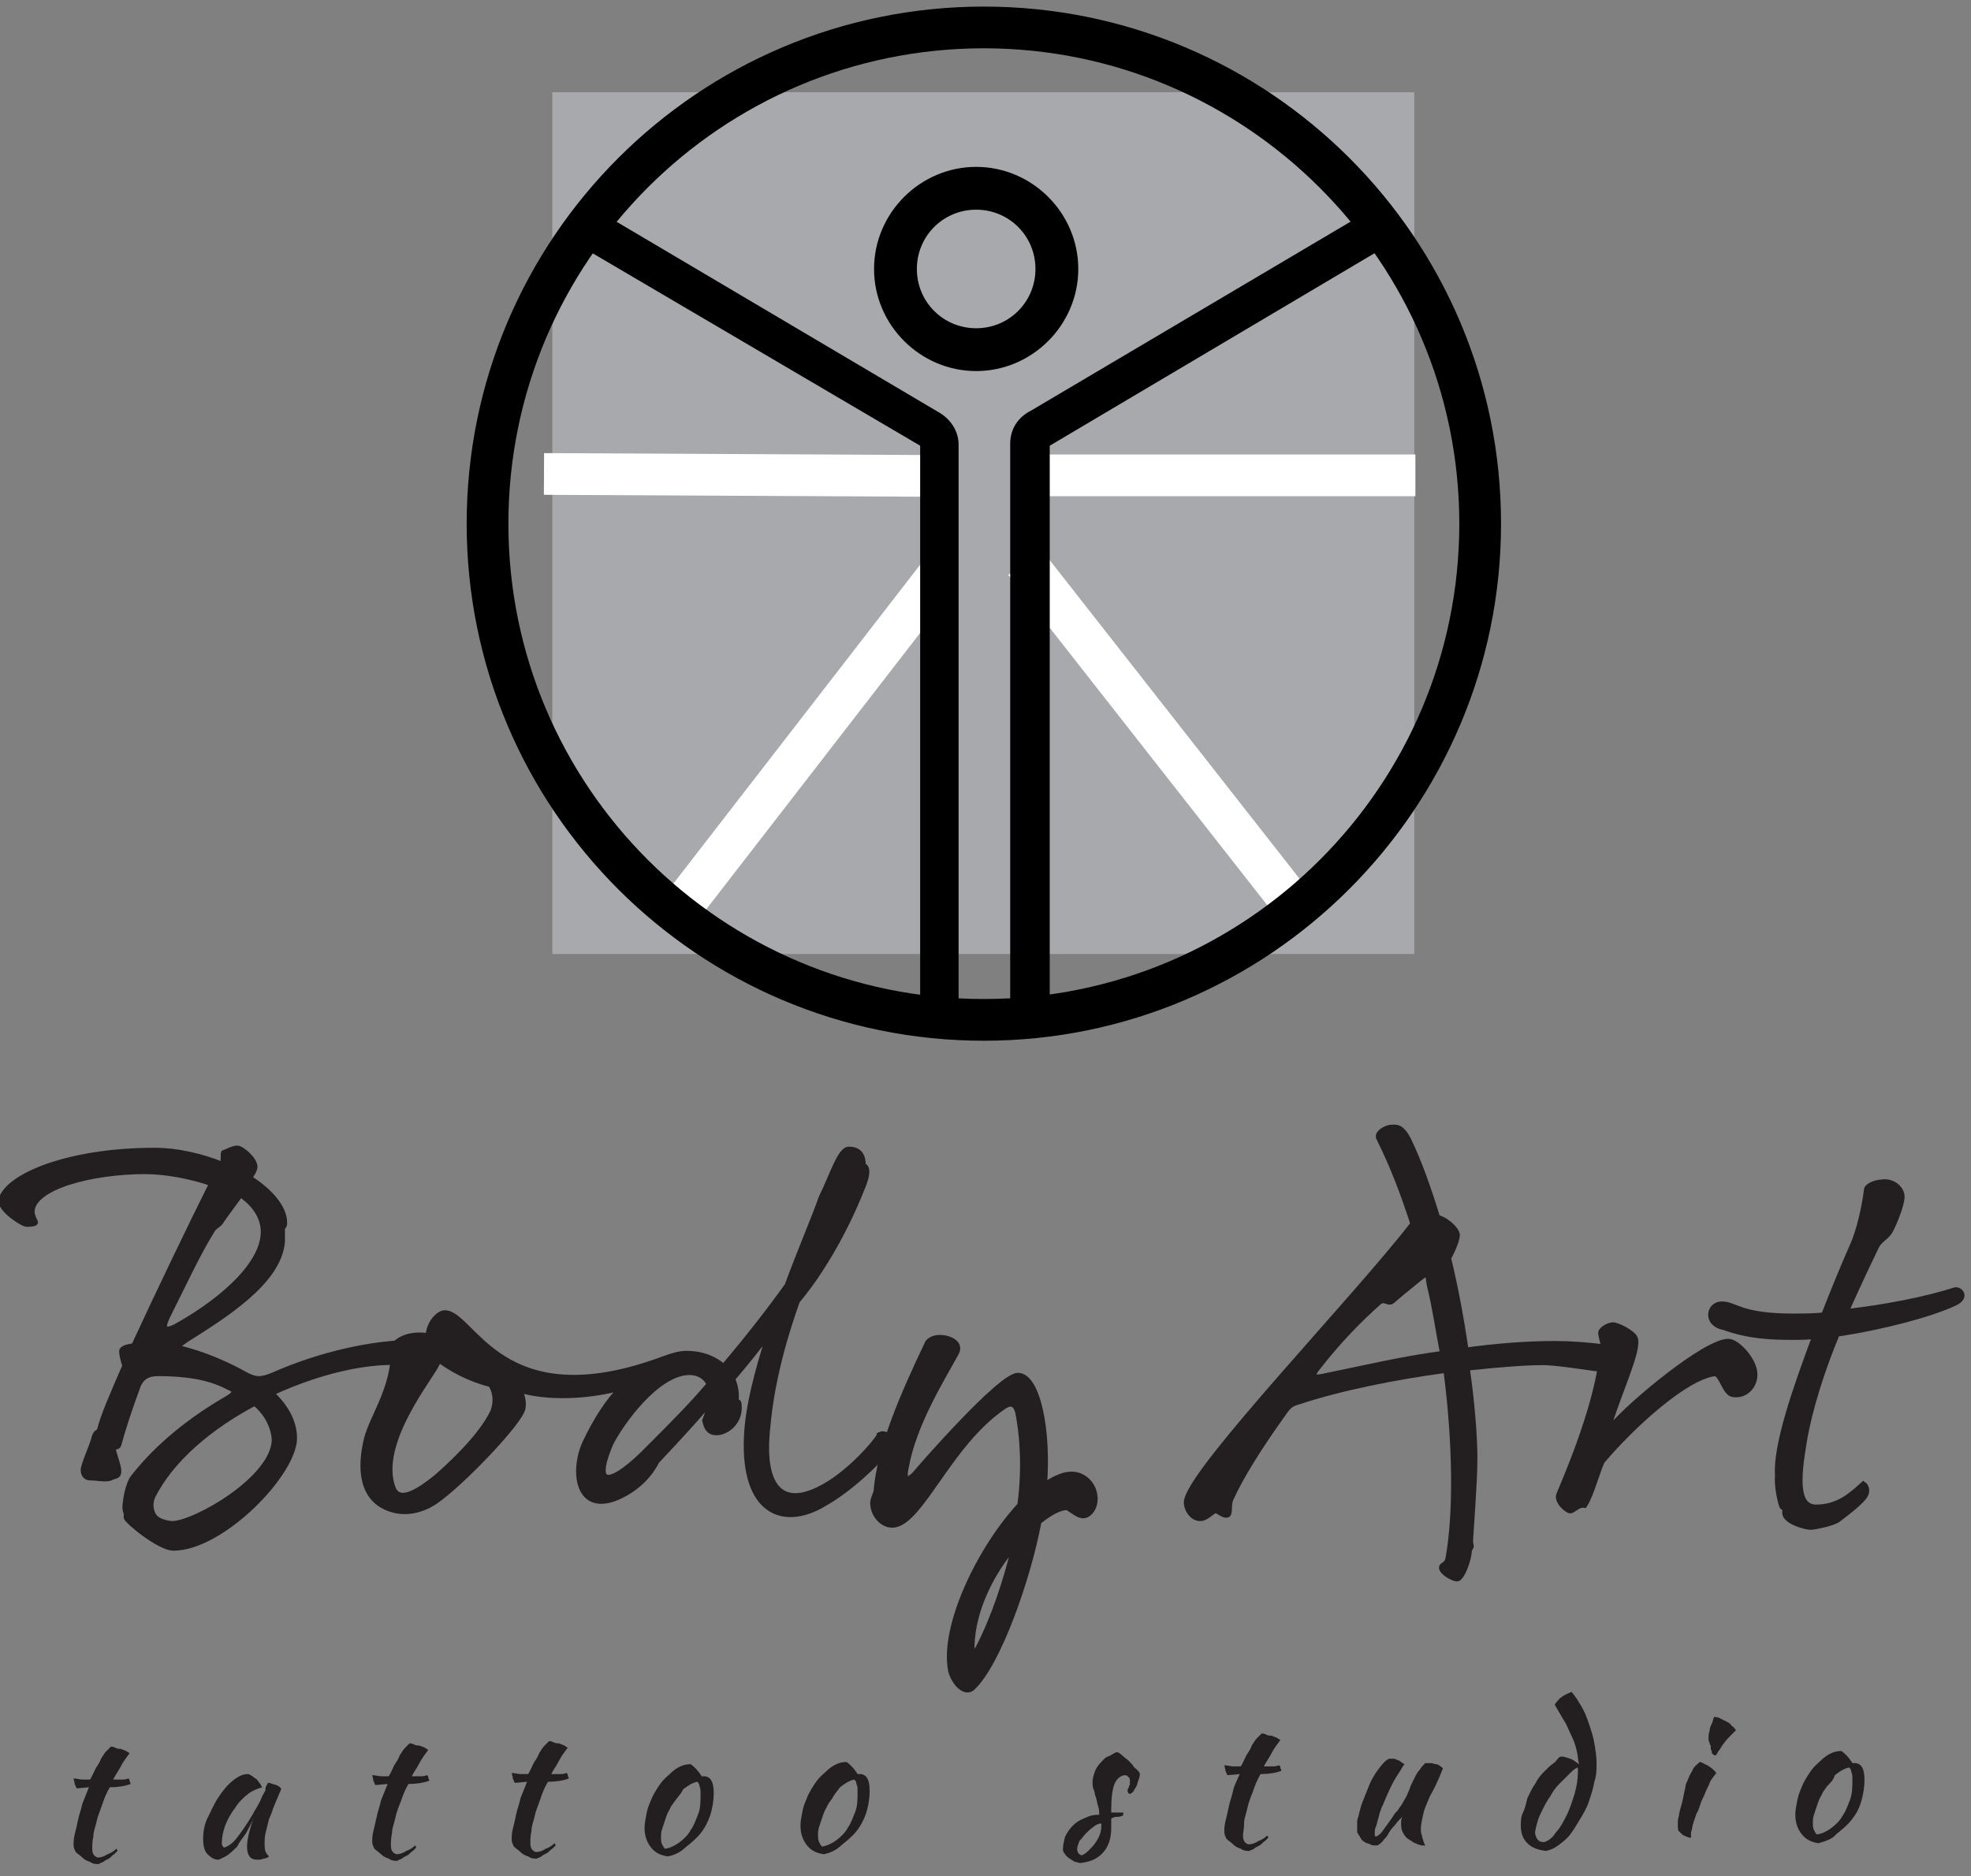 <?xml version="1.0" encoding="utf-8"?>
<!-- Generator: Adobe Illustrator 27.2.0, SVG Export Plug-In . SVG Version: 6.00 Build 0)  -->
<svg version="1.1" id="Layer_1" xmlns="http://www.w3.org/2000/svg" xmlns:xlink="http://www.w3.org/1999/xlink" x="0px" y="0px"
	 viewBox="0 0 179.5 170.9" style="enable-background:new 0 0 179.5 170.9;" xml:space="preserve">
<rect x="0" y="0" width="179.5" height="170.9" fill="#808080" stroke="none"/>
<style type="text/css">
	.st0{fill:#A7A9AC;}
	.st1{fill:#FFFFFF;}
	.st2{fill:#231F20;stroke:#231F20;stroke-width:0.5;stroke-miterlimit:10;}
	.st3{fill:#231F20;}
</style>
<g>
	<g>
		<rect x="50.3" y="8.4" class="st0" width="78.5" height="78.5"/>
	</g>
</g>
<g>
	<g>
		<rect x="94.9" y="41.4" class="st1" width="34" height="3.8"/>
	</g>
</g>
<g>
	<g>
		
			<rect x="65.1" y="25.7" transform="matrix(5.050171e-03 -1 1 5.050171e-03 23.502 110.043)" class="st1" width="3.8" height="35.1"/>
	</g>
</g>
<g>
	<g>
		
			<rect x="103.9" y="46.9" transform="matrix(0.787 -0.617 0.617 0.787 -18.882 79.566)" class="st1" width="3.8" height="40.5"/>
	</g>
</g>
<g>
	<g>
		
			<rect x="54.3" y="65.9" transform="matrix(0.612 -0.791 0.791 0.612 -25.121 84.514)" class="st1" width="38.6" height="3.8"/>
	</g>
</g>
<g>
	<g>
		<path d="M89.6,94.8c-26,0-47.1-21.1-47.1-47.1c0-26,21.1-47.1,47.1-47.1c26,0,47.1,21.1,47.1,47.1
			C136.7,73.6,115.6,94.8,89.6,94.8z M89.6,4.4c-23.9,0-43.3,19.4-43.3,43.3s19.4,43.3,43.3,43.3c23.9,0,43.3-19.4,43.3-43.3
			S113.4,4.4,89.6,4.4z"/>
	</g>
</g>
<g>
	<path d="M95.6,91H92V40.4c0-1.3,0.7-2.4,1.9-3l30.6-18.1l1.8,3.1L95.6,40.6V91z"/>
</g>
<g>
	<path d="M87.4,91h-3.6l0-50.4L53,22.5l1.8-3.1l30.6,18.1c1.1,0.6,1.9,1.7,1.9,3V91z"/>
</g>
<g>
	<g>
		<path d="M88.9,33.8c-5.1,0-9.3-4.2-9.3-9.3s4.2-9.3,9.3-9.3s9.3,4.2,9.3,9.3S94,33.8,88.9,33.8z M88.9,19.1c-3,0-5.4,2.4-5.4,5.4
			s2.4,5.4,5.4,5.4s5.4-2.4,5.4-5.4S91.9,19.1,88.9,19.1z"/>
	</g>
</g>
<g>
	<g>
		<path class="st2" d="M14.1,104.8c2,0,4.2,0.5,6.2,1.3c0.1-0.6,0-1.1,0.1-1.1s0.8-0.4,1.2-0.4c0.4,0,1.6,1,1.6,1.7
			c0,0.2-0.2,0.6-0.5,1c1.9,1.2,3.2,2.7,3.2,4.1c0,0.4-0.2,0.3-0.2,0.5v1.2c-0.3,3.7-5.4,6.8-8.7,8.9l-1,0.7l1.4,0.4
			c1.7,0.5,3.5,1.3,5.1,2.2c0.8,0.4,1.3,0.4,2.3,0c4.5-2,9.3-3,12.9-3c1.1,0,1.5,0.9,1.5,1.3c0,0.4-0.6,0.9-1.3,0.7
			c-3.1-0.7-8.3,0.3-13.2,2.6c1.3,1.2,2.1,2.6,2.1,4.1c0,3.2-6.6,10-11,10c-1.3,0-4.3-2.5-4.3-2.8c0.1-0.3-0.1-0.5-0.1-0.9
			c0-0.4,0.2-2.1,0.8-2.8c2.2-2.8,5.2-5.2,8.5-7.1c1-0.6,0.7-0.8,0-1.1c-1.7-0.9-3.9-1.2-6.3-1.2c-1,0-1.6,0.4-1.9,1.3
			c-0.7,1.9-1.3,3.7-1.7,5.2c-0.1,0.3-0.5,0.1-0.5,0.4s0.5,1.5,0.5,2s-0.3,0.4-0.7,0.6s-1.3,0-1.9,0c-0.3,0-0.6-0.2-0.6-0.7
			s0.9-2.4,1-3c0.2-0.6,0.4-0.3,0.5-0.7c0.3-1.2,1.2-3.3,2.3-5.8c-0.2-0.5-0.3-1.1-0.3-1.3c0-0.3,0.5-0.4,1.1-0.5
			c2.4-5.2,5.4-11.4,7.1-14.8c-2-0.7-4.3-1.1-6.1-1.1c-4.8,0-10.3,1.4-10.3,3.7c0,0.3,0.2,0.7,0.3,0.9s-0.6,0.2-0.8,0.2
			c-0.3,0-2.4-1.3-2.3-2.2C0.7,107.1,6.3,104.8,14.1,104.8z M23.2,127.8c-4,2.1-7.6,5.1-9.3,8.5c-0.4,0.9,0,1.8,0.3,2
			c0.3,0.3,1.1,0.5,1.5,0.5c2,0,9.3-4.1,9.3-7.7C24.9,129.9,24.3,128.7,23.2,127.8z M15.2,120c-0.5,1.1-0.2,1.3,0.7,0.9
			c3.5-1.9,8.1-5.4,8.1-8.7c0-1.4-0.9-2.6-2.1-3.4c-0.8,1.1-1.7,2.3-1.8,2.5c-0.2,0.3-0.6,0.4-0.8,0.8C18.1,114,16.7,117,15.2,120z"
			/>
		<path class="st2" d="M39,121.7c0.1-1.3,1-2.1,1.5-2.1c2.6,0,5.1,9.7,19.9,4.2c0.8-0.3,1.5-0.5,2.1-0.5c1.5,0,2.6,0.5,3.4,1.2
			c2.3-2.7,4.3-5.3,5.8-7.4c1.3-3.5,2.6-6.5,3.1-8c1-2,1.7-4.4,2.5-4.4c1,0,1.3,0.6,1.3,1.5c0.2,0,0.6,0.3,0,1.8
			c-0.8,2.1-2.9,6.8-6,10.5c-1,2.8-2.3,7-2.7,11.5c-0.6,5.5,1.3,7.3,4.6,5.7c2.8-1.3,5.6-4.7,5.6-5c0.2-0.1,0.4-0.1,0.6,0
			c0.3,0.1,0.7,0.7,0.3,1.2c-1.1,1.3-3.5,3.7-6,5.1c-3.7,2.2-7.3,0.7-7-6.1c0.1-2.7,1-6.1,2.1-9.5c-1.1,1.4-2.2,2.8-3.4,4.2
			c0.3,0.7,0.4,1.4,0.3,2c0,0.3,0.3-0.2,0.3,0.5c0.1,1.7-1.6,2.7-2.5,2.3c-0.4-0.2-0.5-0.6-0.6-1c0.2-0.5,0.4-1.1,0.4-1.6
			c-1.6,1.9-3.3,3.7-4.8,5.3c-0.8,1.6-2.2,2.7-3.6,3.3c-3.6,1.5-4.1-2.4-2.9-5c1-2.1,2.1-3.8,3.3-5c-3,0.8-6.6,1-9.3,0.2
			c0.3,0.6,0.4,1.2,0.3,1.7c-0.3,1.3-5.3,6.5-7.6,8.2c-1.4,1.1-3,1.4-4.3,1c-3-0.9-2.8-4.1-2.4-6c0.4-2.3,2.6-4.7,2.6-8.9
			C36.1,122.1,37.3,121.4,39,121.7z M39.9,123.8c0,0.2,0,0.3-0.1,0.4c-0.5,1.2-5.6,7.3-4,11.4c0.6,1.4,2.4,0.2,3.9-1
			c0.8-0.7,4-3.5,5.2-6c0.3-0.8,0.3-1.7-0.2-2.5C42.7,125.6,41.1,124.7,39.9,123.8z M64.6,126.1c-0.3-0.7-1-1.1-1.8-1.1
			c-3,0-6.3,4.7-7.2,6.5c-1.9,4.5,0.4,3.6,3.5,0.4C61.1,129.9,63,128,64.6,126.1z"/>
		<path class="st2" d="M86.1,121.9c0.5,0.1,1.4,0.5,1,1.3c-1.3,2.4-3.9,6.5-4.6,10.5c-0.3,1.4,0.3,1.1,0.8,0.6c0.5-0.6,7.8-9,9.4-9
			c1.8,0,2.8,5,2.4,10c0.9-0.6,1.7-1,2.5-1c1.1,0,2,0.9,2.1,2c0.1,0.8-0.3,1.5-0.8,1.7c-0.5,0.2-0.9-0.2-1.7-0.7
			c-0.7,0-1.6,0.5-2.6,1.3c-1,5.3-3.7,12.9-6,15.1c-0.7,0.7-1.7-0.4-2-1.5c-0.8-4,2.6-11.1,6.3-15.1c0.4-3,0.3-6-0.2-8.5
			c-0.2-0.7-0.6-1-1.4-0.4c-4.9,3.4-7.4,10.4-9.9,10.7c-1,0.1-1.9-0.9-1.9-2c0-0.3,0.2-0.7,0.3-1c0.3-4,2.5-9,4.7-13.6
			C84.9,121.8,85.6,121.8,86.1,121.9z M92.4,140.8c-2,2.3-3.8,5.7-3.9,9.1c0,0.8,0.2,1,0.6,0.2C90.5,147.4,91.6,144.1,92.4,140.8z"
			/>
		<path class="st2" d="M108.1,136.6c0.8-3.2,15.4-18.4,20.5-25c0,0,0,0,0.1-0.1c-0.9-2.8-1.9-5.4-3.1-7.8c-0.3-0.5,0.7-1,1.1-1
			c0.4,0,0.9-0.2,1.6,1.2c1,2.1,1.8,4.4,2.6,7c1,0.3,1.8,1.2,1.8,1.6c0,0.4-0.4,1.4-0.8,2.1c0.7,2.9,1.2,5.7,1.6,8.4
			c2.9-0.4,5.7-0.6,8.1-0.6c2.8,0,7,0.5,7,1.1s-2.1,1.2-2.7,1.2c-0.6,0-3.9-0.6-5.4-0.6c-1.7,0-4.1,0.2-6.9,0.5
			c0.5,3.5,0.7,6.5,0.7,8.3c0,2.1-0.4,7.2-0.4,7.5c0,0.3,0.2,0.5-0.1,0.7c0,1-0.7,2.7-1.1,2.7s-1.4-0.6-1.4-1c0-0.3,0.5-0.2,0.6-0.9
			c0.7-3.9,0.7-10.2-0.2-17.1c-4.5,0.6-9.6,1.6-13.5,2.9c-0.8,0.2-1,0.6-1.5,1.3c-2,2.8-3.7,5.5-4.6,7.5c-0.3,0.6,0,1.5-0.4,1.5
			s-0.7-0.4-1-0.4s-0.7,0.6-1.3,0.7C108.5,138.4,107.9,137.2,108.1,136.6z M130.2,117.1c-0.2-1,0-1.4-1-0.6c-1,0.8-2.2,1.8-2.4,2
			c-0.4,0.3-0.7-0.3-1.2,0.1c-1.6,1.4-3.7,3.5-5.7,6.1c-0.4,0.5-0.4,0.9,0.5,0.7c3.5-0.7,7.2-1.6,11-2.1
			C131,121.3,130.7,119.1,130.2,117.1z"/>
		<path class="st2" d="M145.8,121.4c0-0.3,0.7-0.7,1.1-0.7s1.8,0.7,2,1.2c0.4,1-1.4,4.8-2.3,7.7c-0.1,0.4,0.1,0.5,0.3,0.2
			c1.6-1.9,8.4-7.6,10.5-7.6c0.8,0,2.4,1.7,2.4,3c0,1.2-1,2-2,1.8c-0.7-0.1-1-1.8-1.6-1.9c-2.7,0.3-7.6,4.8-10.3,8
			c-0.4,0.8-1,3.1-1.6,4c-0.6-0.1-1,0.5-1.3,0.5s-1.3-0.9-1-1.5c1.4-3.3,3.8-9.3,4-13.7C146,122.3,145.8,121.7,145.8,121.4z"/>
		<path class="st2" d="M173.2,109c0,0.7-0.6,2.2-1,3s-1,0.8-1.4,1.7c-0.2,0.4-1.3,2.7-2.7,5.8c3.5-0.4,7.2-1.1,10-2
			c0.5,0,1,0.7-0.1,1.2c-2.1,1-6.6,2.2-10.7,2.8c-1.3,3.1-2.5,6.8-3,9.8c-0.6,3.5-0.7,6,1.1,6c2,0,3.2-1.1,4.3-2.1
			c0.3,0.2,0.4,0.7,0.1,1.1c-0.5,0.7-2,1.8-2.4,2.1c-0.3,0.3-2.1,0.7-2.5,0.7c-0.4,0-2-0.4-2.3-1.1c-0.1-0.3,0-0.5,0-0.6
			s-0.2,0-0.3-0.2c-0.1-0.2-0.5-1.7-0.4-2.8c-0.2-2.7,1.6-7.9,3.4-12.7c-0.7,0.1-1.4,0.1-2,0.1c-2.1,0-4.1-0.1-6.3-0.9
			c-1.7-0.3-1.4-2.1-0.2-2.1c1.3,0,1.6,1.1,6.5,1.1c0.9,0,1.8,0,2.8-0.1c0.9-2.3,1.8-4.5,2.6-6.3c0.6-1.3,1.1-3.5,1.3-5.1
			c0-0.4,0.9-0.7,1.3-0.7C172.4,107.5,173.2,108.3,173.2,109z"/>
	</g>
</g>
<g>
	<g>
		<path class="st3" d="M7,162.9c-0.1-0.1-0.1-0.2-0.2-0.4c0-0.2-0.1-0.4-0.1-0.5c0.3,0,0.6,0.1,0.8,0.1c0.3,0,0.5,0,0.7,0
			c0.2-0.3,0.3-0.6,0.5-1c0.2-0.3,0.4-0.6,0.5-0.9c0.2-0.3,0.3-0.5,0.5-0.7c0.2-0.2,0.3-0.3,0.4-0.4c0.1,0,0.2,0,0.4,0.1
			s0.3,0.1,0.5,0.1c0.2,0.1,0.3,0.1,0.5,0.2c0.1,0.1,0.2,0.1,0.3,0.2c-0.3,0.4-0.6,0.8-0.8,1.2c-0.2,0.4-0.5,0.8-0.7,1.2
			c0.2,0,0.4,0,0.7,0s0.4,0,0.7-0.1c0.1,0.1,0.1,0.1,0.1,0.2c0,0.1,0.1,0.2,0.1,0.3c-0.5,0.2-1.2,0.3-1.9,0.3
			c-0.3,0.5-0.5,1-0.7,1.6s-0.4,1-0.5,1.5c-0.1,0.5-0.3,0.9-0.3,1.4c-0.1,0.4-0.1,0.8-0.1,1.1c0,0.5,0.2,0.7,0.5,0.8
			c0.3,0,0.6-0.1,0.9-0.3c0.3-0.1,0.6-0.3,0.8-0.5c0.1,0.1,0.1,0.2,0.1,0.2c-0.1,0.1-0.2,0.2-0.3,0.3c-0.2,0.1-0.3,0.3-0.5,0.4
			c-0.2,0.1-0.4,0.2-0.5,0.3c-0.2,0.1-0.3,0.1-0.4,0.2c-0.3,0-0.5,0-0.8-0.2c-0.3-0.1-0.5-0.2-0.7-0.4c-0.2-0.2-0.4-0.3-0.6-0.5
			c-0.1-0.2-0.2-0.4-0.2-0.6c0-0.3,0-0.6,0.1-1c0.1-0.4,0.2-0.8,0.3-1.3s0.3-1,0.4-1.5c0.2-0.5,0.4-1,0.6-1.5L7,162.9z"/>
		<path class="st3" d="M24.4,162.4c0.1,0,0.2,0,0.4,0.1c0.1,0,0.3,0.1,0.4,0.1c0.1,0.1,0.2,0.1,0.3,0.2c0.1,0.1,0.1,0.1,0.1,0.2
			c-0.2,0.5-0.4,0.9-0.6,1.4c-0.2,0.5-0.3,0.9-0.5,1.3c-0.1,0.4-0.2,0.8-0.3,1.2c-0.1,0.4-0.1,0.7-0.1,1c0,0.3,0,0.6,0.1,0.8
			c0.1,0.2,0.2,0.3,0.3,0.4c-0.1,0.1-0.3,0.2-0.5,0.2c-0.2,0.1-0.4,0.1-0.6,0.1c-0.6,0-0.9-0.4-0.9-1.2c0-0.6,0.2-1.5,0.6-2.6
			c-0.2,0.5-0.5,1-0.7,1.4c-0.3,0.4-0.6,0.8-0.8,1.2c-0.3,0.3-0.6,0.6-0.9,0.8s-0.6,0.3-0.8,0.4c-0.4,0-0.7-0.2-1-0.5
			s-0.4-0.8-0.4-1.4c0-0.6,0.1-1.3,0.4-1.9s0.6-1.3,1-1.9c0.4-0.6,0.8-1.1,1.3-1.5c0.5-0.4,0.9-0.6,1.4-0.6c0.1,0,0.2,0.1,0.4,0.2
			c0.1,0.1,0.3,0.2,0.4,0.3c0.1,0.1,0.2,0.3,0.3,0.4c0.1,0.1,0.1,0.3,0.2,0.3c-0.4,0.1-0.9,0.3-1.3,0.6c-0.5,0.4-0.9,0.8-1.2,1.3
			c-0.4,0.5-0.7,1.1-0.9,1.6c-0.2,0.6-0.3,1.1-0.3,1.6c0,0.2,0.1,0.3,0.2,0.4c0.3-0.1,0.7-0.3,1.1-0.8c0.4-0.5,0.9-1.2,1.5-2.2
			c0.1-0.2,0.2-0.4,0.4-0.7c0.1-0.2,0.3-0.5,0.4-0.8c0.1-0.3,0.3-0.5,0.4-0.8C24.1,162.9,24.3,162.6,24.4,162.4z"/>
		<path class="st3" d="M34.2,162.6c-0.1-0.1-0.1-0.2-0.2-0.4c0-0.2-0.1-0.4-0.1-0.5c0.3,0,0.6,0.1,0.8,0.1c0.3,0,0.5,0,0.7,0
			c0.2-0.3,0.3-0.6,0.5-1c0.2-0.3,0.4-0.6,0.5-0.9c0.2-0.3,0.3-0.5,0.5-0.7c0.2-0.2,0.3-0.3,0.4-0.4c0.1,0,0.2,0,0.4,0.1
			s0.3,0.1,0.5,0.1c0.2,0.1,0.3,0.1,0.5,0.2c0.1,0.1,0.2,0.1,0.3,0.2c-0.3,0.4-0.6,0.8-0.8,1.2c-0.2,0.4-0.5,0.8-0.7,1.2
			c0.2,0,0.4,0,0.7,0s0.4,0,0.7-0.1c0.1,0.1,0.1,0.1,0.1,0.2c0,0.1,0.1,0.2,0.1,0.3c-0.5,0.2-1.2,0.3-1.9,0.3
			c-0.3,0.5-0.5,1-0.7,1.6c-0.2,0.5-0.4,1-0.5,1.5c-0.1,0.5-0.3,0.9-0.3,1.4c-0.1,0.4-0.1,0.8-0.1,1.1c0,0.5,0.2,0.7,0.5,0.8
			c0.3,0,0.6-0.1,0.9-0.3c0.3-0.1,0.6-0.3,0.8-0.5c0.1,0.1,0.1,0.2,0.1,0.2c-0.1,0.1-0.2,0.2-0.3,0.3c-0.2,0.1-0.3,0.3-0.5,0.4
			c-0.2,0.1-0.4,0.2-0.5,0.3c-0.2,0.1-0.3,0.1-0.4,0.2c-0.3,0-0.5,0-0.8-0.2c-0.3-0.1-0.5-0.2-0.7-0.4c-0.2-0.2-0.4-0.3-0.6-0.5
			c-0.1-0.2-0.2-0.4-0.2-0.6c0-0.3,0-0.6,0.1-1c0.1-0.4,0.2-0.8,0.3-1.3s0.3-1,0.4-1.5c0.2-0.5,0.4-1,0.6-1.5L34.2,162.6z"/>
		<path class="st3" d="M46.9,162.4c-0.1-0.1-0.1-0.2-0.2-0.4c0-0.2-0.1-0.4-0.1-0.5c0.3,0,0.6,0.1,0.8,0.1c0.3,0,0.5,0,0.7,0
			c0.2-0.3,0.3-0.6,0.5-1c0.2-0.3,0.4-0.6,0.5-0.9c0.2-0.3,0.3-0.5,0.5-0.7c0.2-0.2,0.3-0.3,0.4-0.4c0.1,0,0.2,0,0.4,0.1
			s0.3,0.1,0.5,0.1c0.2,0.1,0.3,0.1,0.5,0.2c0.1,0.1,0.2,0.1,0.3,0.2c-0.3,0.4-0.6,0.8-0.8,1.2c-0.2,0.4-0.5,0.8-0.7,1.2
			c0.2,0,0.4,0,0.7,0s0.4,0,0.7-0.1c0.1,0.1,0.1,0.1,0.1,0.2c0,0.1,0.1,0.2,0.1,0.3c-0.5,0.2-1.2,0.3-1.9,0.3
			c-0.3,0.5-0.5,1-0.7,1.6s-0.4,1-0.5,1.5c-0.1,0.5-0.3,0.9-0.3,1.4c-0.1,0.4-0.1,0.8-0.1,1.1c0,0.5,0.2,0.7,0.5,0.8
			c0.3,0,0.6-0.1,0.9-0.3c0.3-0.1,0.6-0.3,0.8-0.5c0.1,0.1,0.1,0.2,0.1,0.2c-0.1,0.1-0.2,0.2-0.3,0.3c-0.2,0.1-0.3,0.3-0.5,0.4
			c-0.2,0.1-0.4,0.2-0.5,0.3s-0.3,0.1-0.4,0.2c-0.3,0-0.5,0-0.8-0.2c-0.3-0.1-0.5-0.2-0.7-0.4c-0.2-0.2-0.4-0.3-0.6-0.5
			c-0.1-0.2-0.2-0.4-0.2-0.6c0-0.3,0-0.6,0.1-1c0.1-0.4,0.2-0.8,0.3-1.3s0.3-1,0.4-1.5c0.2-0.5,0.4-1,0.6-1.5L46.9,162.4z"/>
		<path class="st3" d="M60.8,169.1c-0.6-0.1-1.1-0.3-1.5-0.8c-0.4-0.5-0.6-1.1-0.6-1.8c0-0.4,0.1-0.9,0.2-1.4
			c0.1-0.5,0.3-0.9,0.5-1.4c0.2-0.4,0.5-0.9,0.8-1.3c0.3-0.4,0.7-0.7,1-1c0.6-0.5,1.1-0.7,1.7-0.7c0.3,0.2,0.7,0.6,1,1.1
			c0.1,0,0.1,0,0.1,0c0,0,0.1,0,0.1,0c0.6,0,0.9,0.5,0.9,1.5c0,0.7-0.1,1.3-0.3,2c-0.2,0.6-0.5,1.2-0.9,1.7
			c-0.4,0.5-0.9,0.9-1.4,1.3C62,168.7,61.4,169,60.8,169.1z M61.5,164c-0.2,0.3-0.4,0.5-0.5,0.8c-0.2,0.3-0.3,0.6-0.4,0.9
			c-0.1,0.3-0.2,0.6-0.3,0.9c-0.1,0.3-0.1,0.5-0.1,0.7c0,0.3,0,0.5,0.1,0.7c0.1,0.2,0.2,0.4,0.3,0.4c0.5-0.1,0.9-0.3,1.3-0.6
			c0.4-0.3,0.8-0.7,1-1.1c0.3-0.4,0.5-1,0.7-1.5s0.2-1.2,0.2-1.8c0-0.3,0-0.5-0.1-0.7c0-0.2-0.1-0.3-0.2-0.4
			c-0.5,0.1-0.9,0.4-1.3,0.7C62.1,163.3,61.8,163.6,61.5,164z"/>
		<path class="st3" d="M75,168.9c-0.6-0.1-1.1-0.3-1.5-0.8c-0.4-0.5-0.6-1.1-0.6-1.8c0-0.4,0.1-0.9,0.2-1.4c0.1-0.5,0.3-0.9,0.5-1.4
			c0.2-0.4,0.5-0.9,0.8-1.3c0.3-0.4,0.7-0.7,1-1c0.6-0.5,1.1-0.7,1.7-0.7c0.3,0.2,0.7,0.6,1,1.1c0.1,0,0.1,0,0.1,0c0,0,0.1,0,0.1,0
			c0.6,0,0.9,0.5,0.9,1.5c0,0.7-0.1,1.3-0.3,2c-0.2,0.6-0.5,1.2-0.9,1.7c-0.4,0.5-0.9,0.9-1.4,1.3C76.2,168.5,75.6,168.8,75,168.9z
			 M75.8,163.8c-0.2,0.3-0.4,0.5-0.5,0.8c-0.2,0.3-0.3,0.6-0.4,0.9c-0.1,0.3-0.2,0.6-0.3,0.9c-0.1,0.3-0.1,0.5-0.1,0.7
			c0,0.3,0,0.5,0.1,0.7c0.1,0.2,0.2,0.4,0.3,0.4c0.5-0.1,0.9-0.3,1.3-0.6c0.4-0.3,0.8-0.7,1-1.1c0.3-0.4,0.5-1,0.7-1.5
			s0.2-1.2,0.2-1.8c0-0.3,0-0.5-0.1-0.7c0-0.2-0.1-0.3-0.2-0.4c-0.5,0.1-0.9,0.4-1.3,0.7C76.3,163.1,76,163.4,75.8,163.8z"/>
		<path class="st3" d="M103.8,161.5c0,0.2,0,0.4-0.1,0.6c-0.1,0.2-0.1,0.4-0.2,0.6c-0.1,0.2-0.2,0.3-0.3,0.5
			c-0.1,0.1-0.2,0.2-0.3,0.2c-0.1,0-0.2-0.1-0.2-0.2c0,0,0-0.1,0-0.2c0-0.1,0.1-0.1,0.1-0.2c0-0.1,0.1-0.2,0.1-0.3s0-0.2,0-0.2
			c0-0.2,0-0.3-0.1-0.4c-0.1-0.1-0.2-0.2-0.3-0.2c-0.4,0-0.8,0.3-1,0.8c-0.2,0.5-0.3,1.3-0.3,2.4c0,0.1,0,0.2,0,0.2
			c0.2,0,0.4,0,0.6,0c0.2,0,0.4,0,0.5,0c0,0,0,0.1,0,0.1c0,0.1,0,0.2-0.1,0.2c-0.2,0.1-0.4,0.1-0.6,0.1c-0.1,0-0.3,0.1-0.3,0.1
			c-0.1,0-0.1,0.1-0.1,0.1c0,0,0,0.1,0,0.2c0,0.1,0,0.2,0,0.3c0,0.1,0,0.2,0,0.3c0,0.9-0.2,1.6-0.7,2.2c-0.5,0.6-1.2,0.9-2.1,1
			c-0.2,0-0.3-0.1-0.5-0.1c-0.2-0.1-0.3-0.2-0.5-0.3c-0.1-0.1-0.3-0.2-0.4-0.4c-0.1-0.1-0.2-0.3-0.2-0.4c0-0.4,0.1-0.8,0.2-1.2
			c0.2-0.4,0.4-0.7,0.7-1c0.3-0.3,0.6-0.5,1.1-0.7c0.4-0.2,0.8-0.3,1.3-0.3c0-0.3,0-0.5-0.1-0.8c-0.1-0.3-0.1-0.5-0.2-0.8
			c-0.1-0.2-0.1-0.5-0.2-0.7c-0.1-0.2-0.1-0.5-0.1-0.7c0-0.3,0.1-0.6,0.2-0.9c0.1-0.3,0.3-0.6,0.5-0.8c0.2-0.2,0.4-0.5,0.7-0.6
			s0.5-0.3,0.8-0.4c0.1,0,0.3,0.1,0.5,0.3c0.2,0.2,0.4,0.3,0.6,0.5c0.2,0.2,0.4,0.4,0.5,0.6C103.6,161.2,103.7,161.4,103.8,161.5z
			 M98.5,169c0.3-0.1,0.5-0.3,0.7-0.5c0.2-0.2,0.4-0.4,0.6-0.7c0.2-0.3,0.3-0.5,0.4-0.8c0.1-0.3,0.1-0.6,0.1-0.9
			c-0.2,0-0.5,0.1-0.7,0.3c-0.3,0.2-0.5,0.4-0.7,0.6c-0.2,0.2-0.4,0.5-0.6,0.7c-0.1,0.3-0.2,0.5-0.2,0.7
			C98.1,168.7,98.2,168.9,98.5,169z"/>
		<path class="st3" d="M111.8,161.7c-0.1-0.1-0.1-0.2-0.2-0.4c0-0.2-0.1-0.4-0.1-0.5c0.3,0,0.6,0.1,0.8,0.1c0.3,0,0.5,0,0.7,0
			c0.2-0.3,0.3-0.6,0.5-1c0.2-0.3,0.4-0.6,0.5-0.9c0.2-0.3,0.3-0.5,0.5-0.7c0.2-0.2,0.3-0.3,0.4-0.4c0.1,0,0.2,0,0.4,0.1
			s0.3,0.1,0.5,0.1c0.2,0.1,0.3,0.1,0.5,0.2c0.1,0.1,0.2,0.1,0.3,0.2c-0.3,0.4-0.6,0.8-0.8,1.2c-0.2,0.4-0.5,0.8-0.7,1.2
			c0.2,0,0.4,0,0.7,0c0.2,0,0.4,0,0.7-0.1c0.1,0.1,0.1,0.1,0.1,0.2c0,0.1,0.1,0.2,0.1,0.3c-0.5,0.2-1.2,0.3-1.9,0.3
			c-0.3,0.5-0.5,1-0.7,1.6c-0.2,0.5-0.4,1-0.5,1.5c-0.1,0.5-0.3,0.9-0.3,1.4s-0.1,0.8-0.1,1.1c0,0.5,0.2,0.7,0.5,0.8
			c0.3,0,0.6-0.1,0.9-0.3c0.3-0.1,0.6-0.3,0.8-0.5c0.1,0.1,0.1,0.2,0.1,0.2c-0.1,0.1-0.2,0.2-0.3,0.3c-0.2,0.1-0.3,0.3-0.5,0.4
			s-0.4,0.2-0.5,0.3s-0.3,0.1-0.4,0.2c-0.3,0-0.5,0-0.8-0.2c-0.3-0.1-0.5-0.2-0.7-0.4c-0.2-0.2-0.4-0.3-0.6-0.5
			c-0.1-0.2-0.2-0.4-0.2-0.6c0-0.3,0-0.6,0.1-1c0.1-0.4,0.2-0.8,0.3-1.3s0.3-1,0.4-1.5s0.4-1,0.6-1.5L111.8,161.7z"/>
		<path class="st3" d="M128.1,167.4c-0.2-0.2-0.3-0.4-0.4-0.6c-0.1-0.3-0.1-0.5-0.1-0.7c0-0.2,0-0.4,0.1-0.6c0,0-0.1,0.1-0.3,0.3
			c-0.2,0.2-0.3,0.4-0.5,0.6c-0.2,0.2-0.4,0.5-0.5,0.7s-0.3,0.4-0.4,0.5c-0.1,0.2-0.3,0.3-0.4,0.4c-0.1,0.1-0.2,0.1-0.3,0.1
			c-0.2,0-0.4,0-0.5-0.1c-0.2-0.1-0.4-0.1-0.5-0.2c-0.2-0.1-0.3-0.2-0.4-0.4c-0.1-0.2-0.2-0.3-0.3-0.5c0-0.3,0-0.6,0-0.8
			c0-0.2,0-0.4,0.1-0.6c0.1-0.4,0.2-0.9,0.4-1.4c0.2-0.5,0.4-1,0.6-1.5c0.2-0.5,0.5-1,0.8-1.4c0.3-0.4,0.6-0.8,1-1
			c0.1,0,0.2,0,0.3,0c0.1,0,0.3,0,0.4,0.1c0.1,0,0.3,0.1,0.4,0.2s0.2,0.1,0.3,0.2c-0.1,0.1-0.3,0.5-0.7,1.1
			c-0.4,0.6-0.8,1.5-1.3,2.7c-0.1,0.1-0.1,0.3-0.2,0.5c-0.1,0.2-0.1,0.5-0.2,0.7c-0.1,0.3-0.1,0.5-0.2,0.7s-0.1,0.4-0.1,0.6
			c0,0.1,0,0.2,0,0.2c0,0,0.1,0.1,0.1,0.1c0.2-0.1,0.4-0.2,0.6-0.5c0.2-0.3,0.6-0.8,1-1.4c0.1-0.2,0.2-0.3,0.4-0.5
			c0.1-0.2,0.3-0.4,0.4-0.6c0.1-0.2,0.3-0.5,0.4-0.7c0.1-0.2,0.2-0.5,0.3-0.7c0-0.1,0.1-0.3,0.2-0.5c0.1-0.2,0.2-0.4,0.3-0.6
			c0.1-0.2,0.2-0.4,0.4-0.6c0.1-0.2,0.3-0.4,0.5-0.6c0.1,0,0.3,0,0.5,0c0.2,0,0.3,0.1,0.5,0.1c0.1,0,0.3,0.1,0.4,0.2
			c0.1,0.1,0.2,0.1,0.2,0.2c-0.2,0.5-0.4,1-0.6,1.4c-0.2,0.5-0.5,0.9-0.7,1.4s-0.4,0.9-0.5,1.4s-0.2,0.9-0.2,1.3
			c0,0.2,0,0.4,0.1,0.6c0,0.2,0.1,0.3,0.1,0.4c0,0.1,0.1,0.2,0.1,0.3c0,0.1,0.1,0.1,0.1,0.2c0,0,0,0,0,0c0,0,0,0,0,0
			c-0.1,0-0.2,0-0.3,0c-0.1,0-0.3-0.1-0.4-0.1c-0.1-0.1-0.3-0.1-0.4-0.2C128.4,167.6,128.2,167.5,128.1,167.4z"/>
		<path class="st3" d="M142.2,160c0.2,0,0.5,0.1,0.8,0.2c0.3,0.1,0.5,0.3,0.8,0.5c-0.1-0.4-0.1-0.8-0.2-1.2s-0.2-0.8-0.4-1.2
			c-0.2-0.4-0.4-0.9-0.6-1.3c-0.3-0.5-0.6-1-1-1.7c0-0.1,0.1-0.2,0.2-0.3c0.1-0.1,0.2-0.3,0.4-0.4c0.1-0.1,0.3-0.2,0.5-0.3
			s0.3-0.1,0.4-0.2c0.3,0.3,0.6,0.8,0.9,1.3c0.3,0.5,0.5,1,0.7,1.6c0.2,0.6,0.4,1.2,0.5,1.8c0.1,0.6,0.2,1.2,0.2,1.8
			c0,0.6,0,1.1-0.2,1.7c-0.1,0.6-0.3,1.2-0.5,1.8c-0.2,0.6-0.5,1.1-0.8,1.6c-0.3,0.5-0.6,1-0.9,1.4c-0.3,0.4-0.7,0.7-1.1,1
			c-0.4,0.3-0.7,0.4-1.1,0.5c-0.8-0.1-1.3-0.3-1.7-0.7c-0.4-0.4-0.6-0.9-0.6-1.6c0-0.4,0-0.8,0.2-1.2s0.3-0.9,0.4-1.3
			c0.2-0.4,0.4-0.9,0.7-1.3c0.2-0.4,0.5-0.8,0.8-1.1c0.3-0.3,0.6-0.6,0.9-0.8S141.9,160,142.2,160z M140.6,167.8
			c0.4-0.1,0.8-0.4,1.1-0.9c0.4-0.4,0.7-1,1-1.6c0.3-0.6,0.5-1.3,0.7-1.9c0.2-0.7,0.3-1.4,0.3-2c0-0.2,0-0.3,0-0.3c0,0,0-0.1,0-0.1
			c-0.3,0.1-0.5,0.3-0.8,0.6c-0.3,0.3-0.6,0.6-0.9,0.9c-0.3,0.3-0.6,0.7-0.8,1.1c-0.3,0.4-0.5,0.8-0.7,1.2c-0.2,0.4-0.4,0.8-0.5,1.2
			c-0.1,0.4-0.2,0.7-0.2,1C139.9,167.5,140.1,167.8,140.6,167.8z"/>
		<path class="st3" d="M152.8,166.4c0-0.1,0-0.2,0-0.4c0-0.1,0-0.3,0.1-0.6c0-0.2,0.1-0.5,0.2-0.9c0.1-0.3,0.2-0.8,0.3-1.3
			c0-0.1,0.1-0.3,0.1-0.5s0.2-0.5,0.3-0.8c0.1-0.3,0.3-0.5,0.4-0.8c0.2-0.3,0.4-0.4,0.6-0.6c0.2,0,0.4,0.2,0.7,0.3
			c0.3,0.2,0.6,0.4,0.8,0.7c-0.2,0.3-0.5,0.6-0.6,0.9s-0.3,0.6-0.4,0.9c-0.1,0.3-0.3,0.6-0.4,0.9c-0.1,0.3-0.2,0.7-0.4,1
			c-0.1,0.3-0.2,0.6-0.3,0.9c-0.1,0.3-0.1,0.6-0.2,0.8c0,0.2,0,0.3,0,0.4c0,0.1,0,0.1-0.1,0.1c0,0-0.1,0-0.3-0.1s-0.3-0.1-0.4-0.2
			c-0.1-0.1-0.3-0.3-0.4-0.4C152.9,166.8,152.8,166.6,152.8,166.4z M155.8,159.3c0-0.1,0-0.2,0-0.3c-0.1-0.1-0.1-0.1-0.1-0.2
			s-0.1-0.2-0.1-0.3c0-0.1,0-0.2,0-0.4c0-0.2,0.1-0.4,0.1-0.5c0-0.2,0.1-0.4,0.2-0.6c0.1-0.2,0.1-0.4,0.2-0.6c0.1,0,0.3,0,0.5,0.1
			c0.2,0.1,0.4,0.2,0.6,0.3c0.2,0.1,0.4,0.2,0.5,0.4c0.2,0.1,0.3,0.3,0.4,0.4c-0.1,0.1-0.3,0.3-0.5,0.5c-0.2,0.2-0.4,0.4-0.6,0.7
			c-0.2,0.2-0.3,0.5-0.5,0.7c-0.1,0.2-0.2,0.4-0.3,0.4c-0.1,0-0.2-0.1-0.3-0.2C155.9,159.4,155.8,159.4,155.8,159.3z"/>
		<path class="st3" d="M165.6,167.9c-0.6-0.1-1.1-0.3-1.5-0.8c-0.4-0.5-0.6-1.1-0.6-1.8c0-0.4,0.1-0.9,0.2-1.4
			c0.1-0.5,0.3-0.9,0.5-1.4c0.2-0.4,0.5-0.9,0.8-1.3c0.3-0.4,0.7-0.7,1-1c0.6-0.5,1.1-0.7,1.7-0.7c0.3,0.2,0.7,0.6,1,1.1
			c0.1,0,0.1,0,0.1,0c0,0,0.1,0,0.1,0c0.6,0,0.9,0.5,0.9,1.5c0,0.7-0.1,1.3-0.3,2s-0.5,1.2-0.9,1.7s-0.9,0.9-1.4,1.3
			C166.9,167.5,166.3,167.7,165.6,167.9z M166.4,162.7c-0.2,0.3-0.4,0.5-0.5,0.8c-0.2,0.3-0.3,0.6-0.4,0.9c-0.1,0.3-0.2,0.6-0.3,0.9
			c-0.1,0.3-0.1,0.5-0.1,0.7c0,0.3,0,0.5,0.1,0.7c0.1,0.2,0.2,0.4,0.3,0.4c0.5-0.1,0.9-0.3,1.3-0.6c0.4-0.3,0.8-0.7,1-1.1
			c0.3-0.4,0.5-1,0.7-1.5c0.2-0.6,0.2-1.2,0.2-1.8c0-0.3,0-0.5-0.1-0.7c0-0.2-0.1-0.3-0.2-0.4c-0.5,0.1-0.9,0.4-1.3,0.7
			C167,162.1,166.7,162.4,166.4,162.7z"/>
	</g>
</g>
</svg>
